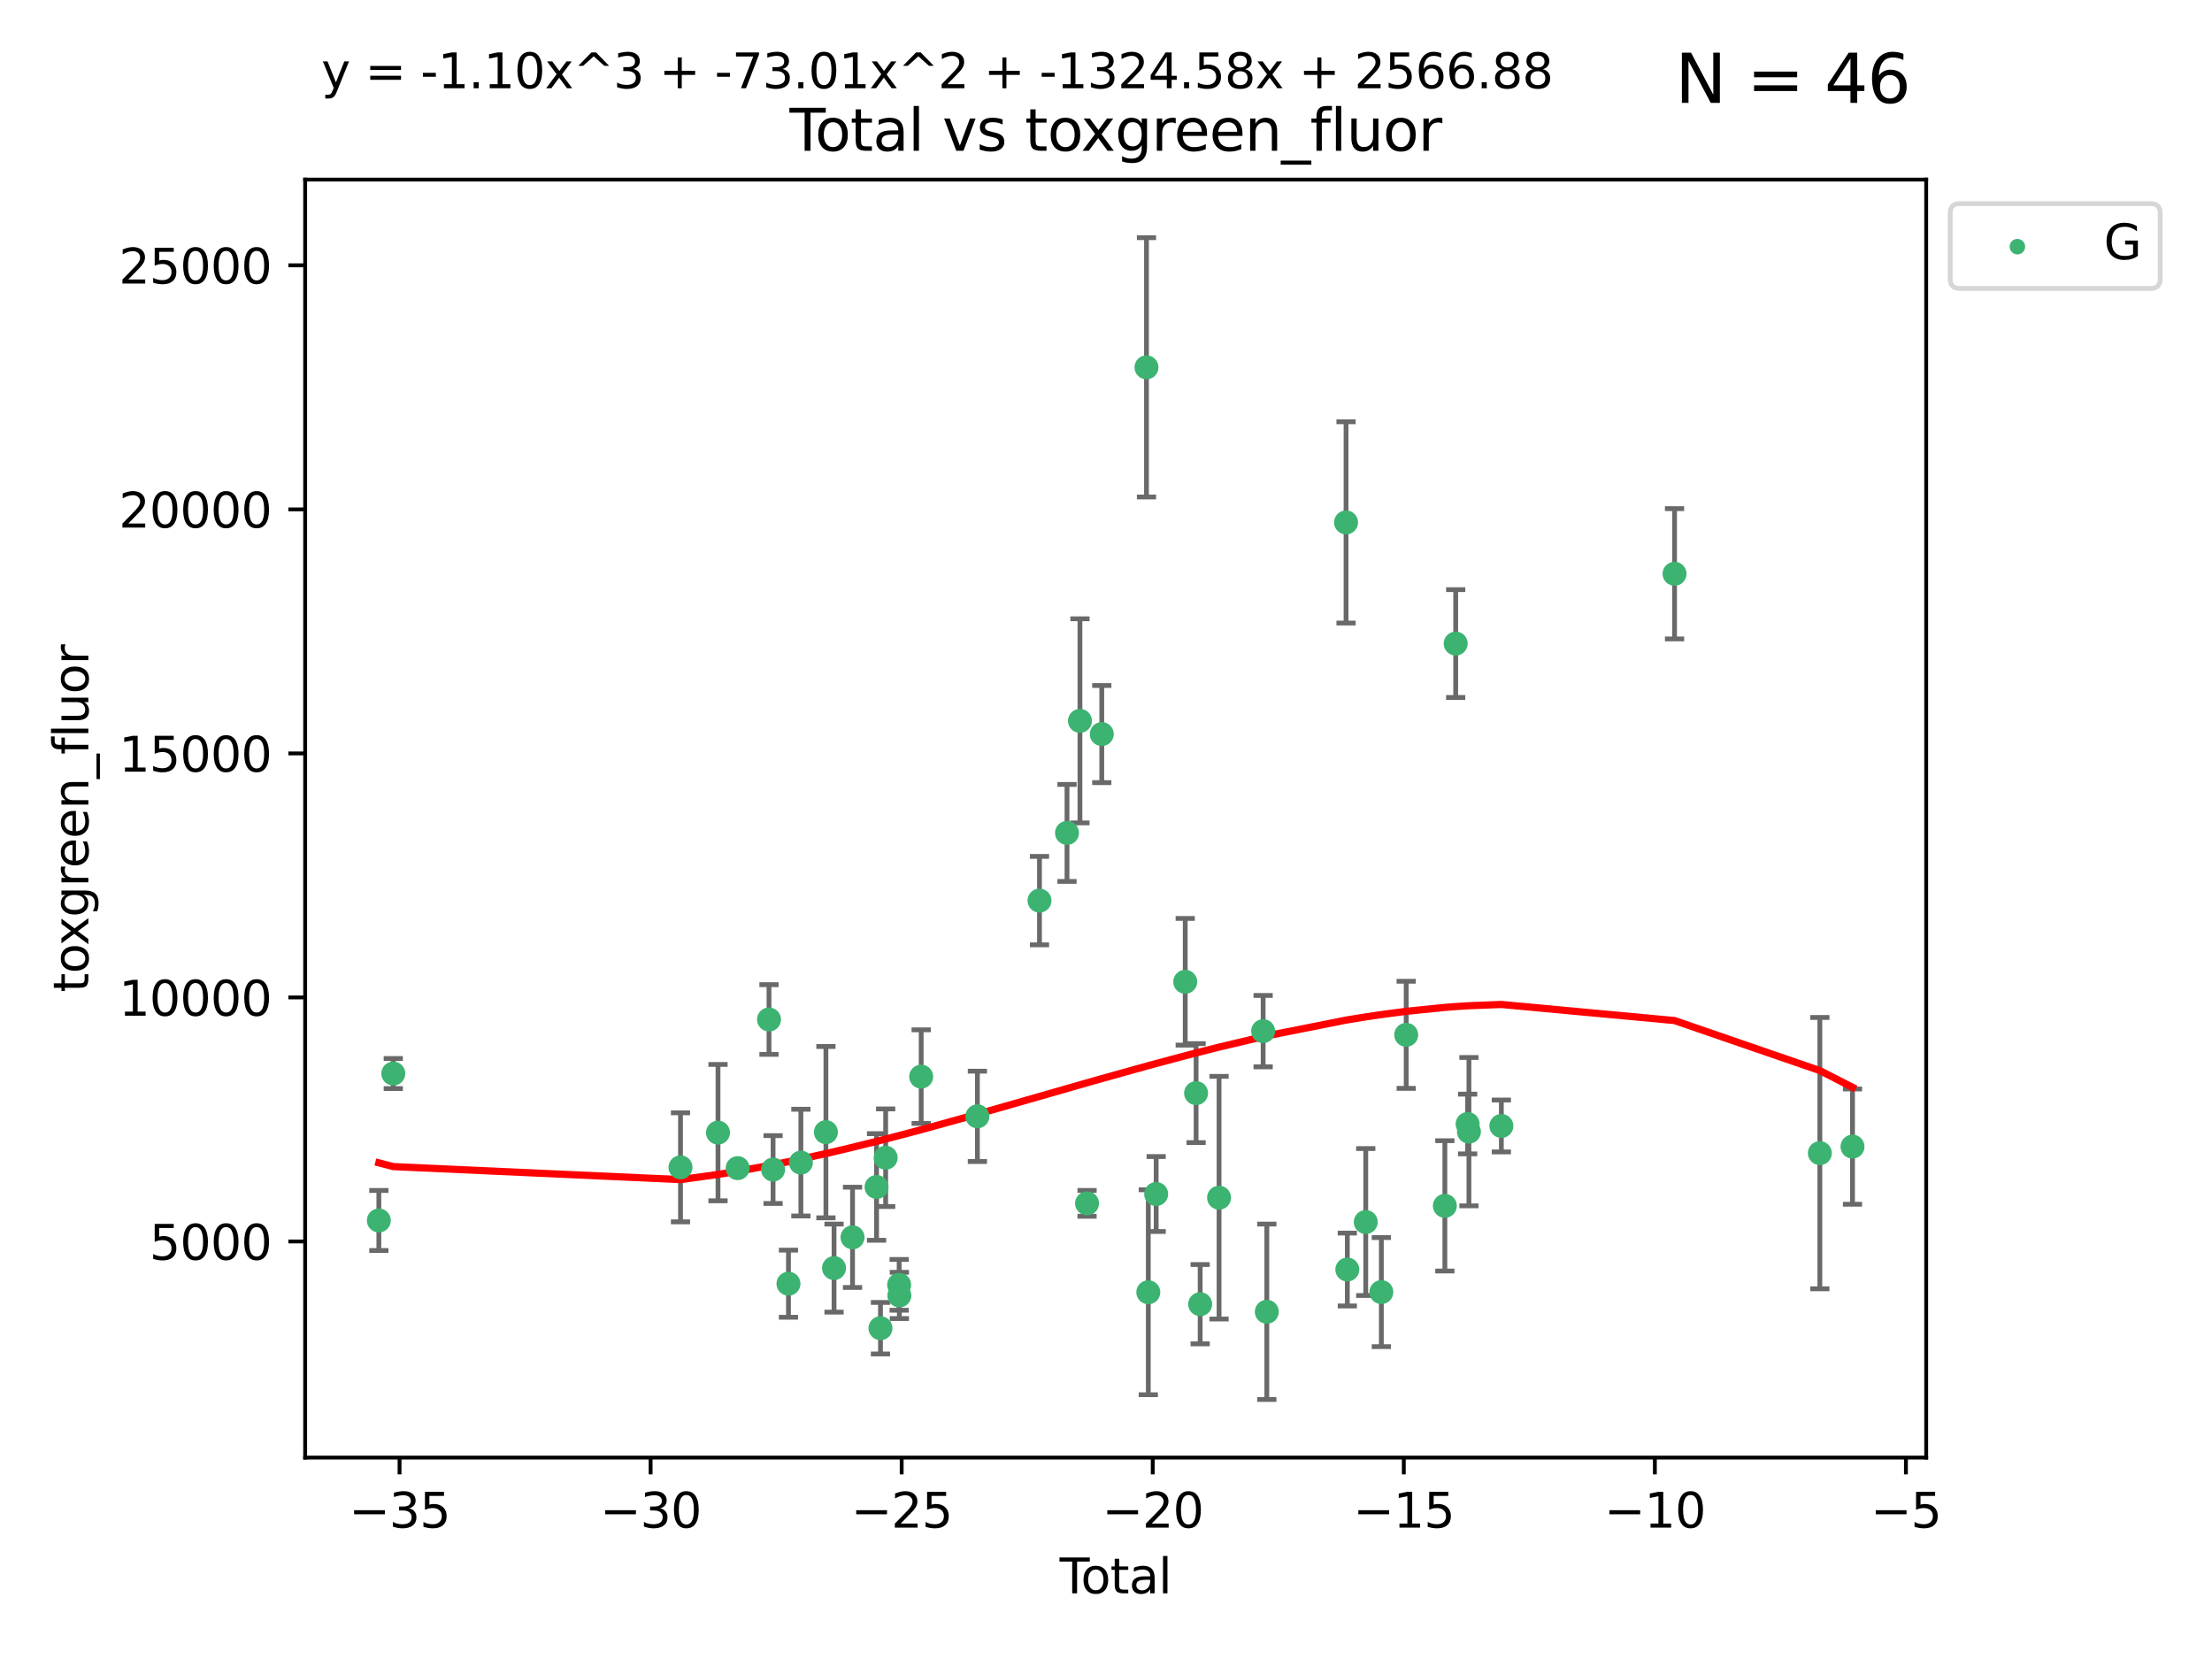 <?xml version="1.0" encoding="utf-8" standalone="no"?>
<!DOCTYPE svg PUBLIC "-//W3C//DTD SVG 1.1//EN"
  "http://www.w3.org/Graphics/SVG/1.1/DTD/svg11.dtd">
<svg xmlns:xlink="http://www.w3.org/1999/xlink" width="460.8pt" height="345.6pt" viewBox="0 0 460.8 345.6" xmlns="http://www.w3.org/2000/svg" version="1.1">
 <defs>
  <style type="text/css">*{stroke-linejoin: round; stroke-linecap: butt}</style>
 </defs>
 <g id="figure_1">
  <g id="patch_1">
   <path d="M 0 345.6 
L 460.8 345.6 
L 460.8 0 
L 0 0 
z
" style="fill: #ffffff"/>
  </g>
  <g id="axes_1">
   <g id="patch_2">
    <path d="M 63.571 303.64 
L 401.26 303.64 
L 401.26 37.411 
L 63.571 37.411 
z
" style="fill: #ffffff"/>
   </g>
   <g id="PathCollection_1">
    <defs>
     <path id="m8fc97e3777" d="M 0 1.118 
C 0.297 1.118 0.581 1 0.791 0.791 
C 1 0.581 1.118 0.297 1.118 0 
C 1.118 -0.297 1 -0.581 0.791 -0.791 
C 0.581 -1 0.297 -1.118 0 -1.118 
C -0.297 -1.118 -0.581 -1 -0.791 -0.791 
C -1 -0.581 -1.118 -0.297 -1.118 0 
C -1.118 0.297 -1 0.581 -0.791 0.791 
C -0.581 1 -0.297 1.118 0 1.118 
z
" style="stroke: #3cb371"/>
    </defs>
    <g clip-path="url(#p535cd6fb9f)">
     <use xlink:href="#m8fc97e3777" x="78.921" y="254.249" style="fill: #3cb371; stroke: #3cb371"/>
     <use xlink:href="#m8fc97e3777" x="81.93" y="223.641" style="fill: #3cb371; stroke: #3cb371"/>
     <use xlink:href="#m8fc97e3777" x="141.76" y="243.178" style="fill: #3cb371; stroke: #3cb371"/>
     <use xlink:href="#m8fc97e3777" x="149.573" y="235.945" style="fill: #3cb371; stroke: #3cb371"/>
     <use xlink:href="#m8fc97e3777" x="153.665" y="243.344" style="fill: #3cb371; stroke: #3cb371"/>
     <use xlink:href="#m8fc97e3777" x="160.196" y="212.38" style="fill: #3cb371; stroke: #3cb371"/>
     <use xlink:href="#m8fc97e3777" x="161.046" y="243.642" style="fill: #3cb371; stroke: #3cb371"/>
     <use xlink:href="#m8fc97e3777" x="164.252" y="267.417" style="fill: #3cb371; stroke: #3cb371"/>
     <use xlink:href="#m8fc97e3777" x="166.84" y="242.194" style="fill: #3cb371; stroke: #3cb371"/>
     <use xlink:href="#m8fc97e3777" x="172.053" y="235.851" style="fill: #3cb371; stroke: #3cb371"/>
     <use xlink:href="#m8fc97e3777" x="173.747" y="264.164" style="fill: #3cb371; stroke: #3cb371"/>
     <use xlink:href="#m8fc97e3777" x="177.596" y="257.757" style="fill: #3cb371; stroke: #3cb371"/>
     <use xlink:href="#m8fc97e3777" x="182.603" y="247.271" style="fill: #3cb371; stroke: #3cb371"/>
     <use xlink:href="#m8fc97e3777" x="183.419" y="276.687" style="fill: #3cb371; stroke: #3cb371"/>
     <use xlink:href="#m8fc97e3777" x="184.499" y="241.174" style="fill: #3cb371; stroke: #3cb371"/>
     <use xlink:href="#m8fc97e3777" x="187.311" y="267.658" style="fill: #3cb371; stroke: #3cb371"/>
     <use xlink:href="#m8fc97e3777" x="187.355" y="269.866" style="fill: #3cb371; stroke: #3cb371"/>
     <use xlink:href="#m8fc97e3777" x="191.898" y="224.281" style="fill: #3cb371; stroke: #3cb371"/>
     <use xlink:href="#m8fc97e3777" x="203.61" y="232.552" style="fill: #3cb371; stroke: #3cb371"/>
     <use xlink:href="#m8fc97e3777" x="216.545" y="187.615" style="fill: #3cb371; stroke: #3cb371"/>
     <use xlink:href="#m8fc97e3777" x="222.277" y="173.511" style="fill: #3cb371; stroke: #3cb371"/>
     <use xlink:href="#m8fc97e3777" x="224.972" y="150.168" style="fill: #3cb371; stroke: #3cb371"/>
     <use xlink:href="#m8fc97e3777" x="226.453" y="250.678" style="fill: #3cb371; stroke: #3cb371"/>
     <use xlink:href="#m8fc97e3777" x="229.52" y="152.922" style="fill: #3cb371; stroke: #3cb371"/>
     <use xlink:href="#m8fc97e3777" x="238.835" y="76.523" style="fill: #3cb371; stroke: #3cb371"/>
     <use xlink:href="#m8fc97e3777" x="239.213" y="269.202" style="fill: #3cb371; stroke: #3cb371"/>
     <use xlink:href="#m8fc97e3777" x="240.851" y="248.737" style="fill: #3cb371; stroke: #3cb371"/>
     <use xlink:href="#m8fc97e3777" x="246.904" y="204.526" style="fill: #3cb371; stroke: #3cb371"/>
     <use xlink:href="#m8fc97e3777" x="249.167" y="227.716" style="fill: #3cb371; stroke: #3cb371"/>
     <use xlink:href="#m8fc97e3777" x="250.017" y="271.687" style="fill: #3cb371; stroke: #3cb371"/>
     <use xlink:href="#m8fc97e3777" x="253.952" y="249.5" style="fill: #3cb371; stroke: #3cb371"/>
     <use xlink:href="#m8fc97e3777" x="263.134" y="214.807" style="fill: #3cb371; stroke: #3cb371"/>
     <use xlink:href="#m8fc97e3777" x="263.901" y="273.268" style="fill: #3cb371; stroke: #3cb371"/>
     <use xlink:href="#m8fc97e3777" x="280.407" y="108.828" style="fill: #3cb371; stroke: #3cb371"/>
     <use xlink:href="#m8fc97e3777" x="280.673" y="264.465" style="fill: #3cb371; stroke: #3cb371"/>
     <use xlink:href="#m8fc97e3777" x="284.511" y="254.573" style="fill: #3cb371; stroke: #3cb371"/>
     <use xlink:href="#m8fc97e3777" x="287.76" y="269.166" style="fill: #3cb371; stroke: #3cb371"/>
     <use xlink:href="#m8fc97e3777" x="292.937" y="215.573" style="fill: #3cb371; stroke: #3cb371"/>
     <use xlink:href="#m8fc97e3777" x="300.991" y="251.202" style="fill: #3cb371; stroke: #3cb371"/>
     <use xlink:href="#m8fc97e3777" x="303.248" y="134.066" style="fill: #3cb371; stroke: #3cb371"/>
     <use xlink:href="#m8fc97e3777" x="305.733" y="234.151" style="fill: #3cb371; stroke: #3cb371"/>
     <use xlink:href="#m8fc97e3777" x="306.006" y="235.745" style="fill: #3cb371; stroke: #3cb371"/>
     <use xlink:href="#m8fc97e3777" x="312.761" y="234.558" style="fill: #3cb371; stroke: #3cb371"/>
     <use xlink:href="#m8fc97e3777" x="348.839" y="119.527" style="fill: #3cb371; stroke: #3cb371"/>
     <use xlink:href="#m8fc97e3777" x="379.109" y="240.218" style="fill: #3cb371; stroke: #3cb371"/>
     <use xlink:href="#m8fc97e3777" x="385.911" y="238.863" style="fill: #3cb371; stroke: #3cb371"/>
    </g>
   </g>
   <g id="matplotlib.axis_1">
    <g id="xtick_1">
     <g id="line2d_1">
      <defs>
       <path id="m787744e6b3" d="M 0 0 
L 0 3.5 
" style="stroke: #000000; stroke-width: 0.8"/>
      </defs>
      <g>
       <use xlink:href="#m787744e6b3" x="83.232" y="303.64" style="stroke: #000000; stroke-width: 0.8"/>
      </g>
     </g>
     <g id="text_1">
      <!-- −35 -->
      <g transform="translate(72.68 318.238)scale(0.1 -0.1)">
       <defs>
        <path id="DejaVuSans-2212" d="M 678 2272 
L 4684 2272 
L 4684 1741 
L 678 1741 
L 678 2272 
z
" transform="scale(0.016)"/>
        <path id="DejaVuSans-33" d="M 2597 2516 
Q 3050 2419 3304 2112 
Q 3559 1806 3559 1356 
Q 3559 666 3084 287 
Q 2609 -91 1734 -91 
Q 1441 -91 1130 -33 
Q 819 25 488 141 
L 488 750 
Q 750 597 1062 519 
Q 1375 441 1716 441 
Q 2309 441 2620 675 
Q 2931 909 2931 1356 
Q 2931 1769 2642 2001 
Q 2353 2234 1838 2234 
L 1294 2234 
L 1294 2753 
L 1863 2753 
Q 2328 2753 2575 2939 
Q 2822 3125 2822 3475 
Q 2822 3834 2567 4026 
Q 2313 4219 1838 4219 
Q 1578 4219 1281 4162 
Q 984 4106 628 3988 
L 628 4550 
Q 988 4650 1302 4700 
Q 1616 4750 1894 4750 
Q 2613 4750 3031 4423 
Q 3450 4097 3450 3541 
Q 3450 3153 3228 2886 
Q 3006 2619 2597 2516 
z
" transform="scale(0.016)"/>
        <path id="DejaVuSans-35" d="M 691 4666 
L 3169 4666 
L 3169 4134 
L 1269 4134 
L 1269 2991 
Q 1406 3038 1543 3061 
Q 1681 3084 1819 3084 
Q 2600 3084 3056 2656 
Q 3513 2228 3513 1497 
Q 3513 744 3044 326 
Q 2575 -91 1722 -91 
Q 1428 -91 1123 -41 
Q 819 9 494 109 
L 494 744 
Q 775 591 1075 516 
Q 1375 441 1709 441 
Q 2250 441 2565 725 
Q 2881 1009 2881 1497 
Q 2881 1984 2565 2268 
Q 2250 2553 1709 2553 
Q 1456 2553 1204 2497 
Q 953 2441 691 2322 
L 691 4666 
z
" transform="scale(0.016)"/>
       </defs>
       <use xlink:href="#DejaVuSans-2212"/>
       <use xlink:href="#DejaVuSans-33" x="83.789"/>
       <use xlink:href="#DejaVuSans-35" x="147.412"/>
      </g>
     </g>
    </g>
    <g id="xtick_2">
     <g id="line2d_2">
      <g>
       <use xlink:href="#m787744e6b3" x="135.534" y="303.64" style="stroke: #000000; stroke-width: 0.8"/>
      </g>
     </g>
     <g id="text_2">
      <!-- −30 -->
      <g transform="translate(124.981 318.238)scale(0.1 -0.1)">
       <defs>
        <path id="DejaVuSans-30" d="M 2034 4250 
Q 1547 4250 1301 3770 
Q 1056 3291 1056 2328 
Q 1056 1369 1301 889 
Q 1547 409 2034 409 
Q 2525 409 2770 889 
Q 3016 1369 3016 2328 
Q 3016 3291 2770 3770 
Q 2525 4250 2034 4250 
z
M 2034 4750 
Q 2819 4750 3233 4129 
Q 3647 3509 3647 2328 
Q 3647 1150 3233 529 
Q 2819 -91 2034 -91 
Q 1250 -91 836 529 
Q 422 1150 422 2328 
Q 422 3509 836 4129 
Q 1250 4750 2034 4750 
z
" transform="scale(0.016)"/>
       </defs>
       <use xlink:href="#DejaVuSans-2212"/>
       <use xlink:href="#DejaVuSans-33" x="83.789"/>
       <use xlink:href="#DejaVuSans-30" x="147.412"/>
      </g>
     </g>
    </g>
    <g id="xtick_3">
     <g id="line2d_3">
      <g>
       <use xlink:href="#m787744e6b3" x="187.835" y="303.64" style="stroke: #000000; stroke-width: 0.8"/>
      </g>
     </g>
     <g id="text_3">
      <!-- −25 -->
      <g transform="translate(177.283 318.238)scale(0.1 -0.1)">
       <defs>
        <path id="DejaVuSans-32" d="M 1228 531 
L 3431 531 
L 3431 0 
L 469 0 
L 469 531 
Q 828 903 1448 1529 
Q 2069 2156 2228 2338 
Q 2531 2678 2651 2914 
Q 2772 3150 2772 3378 
Q 2772 3750 2511 3984 
Q 2250 4219 1831 4219 
Q 1534 4219 1204 4116 
Q 875 4013 500 3803 
L 500 4441 
Q 881 4594 1212 4672 
Q 1544 4750 1819 4750 
Q 2544 4750 2975 4387 
Q 3406 4025 3406 3419 
Q 3406 3131 3298 2873 
Q 3191 2616 2906 2266 
Q 2828 2175 2409 1742 
Q 1991 1309 1228 531 
z
" transform="scale(0.016)"/>
       </defs>
       <use xlink:href="#DejaVuSans-2212"/>
       <use xlink:href="#DejaVuSans-32" x="83.789"/>
       <use xlink:href="#DejaVuSans-35" x="147.412"/>
      </g>
     </g>
    </g>
    <g id="xtick_4">
     <g id="line2d_4">
      <g>
       <use xlink:href="#m787744e6b3" x="240.136" y="303.64" style="stroke: #000000; stroke-width: 0.8"/>
      </g>
     </g>
     <g id="text_4">
      <!-- −20 -->
      <g transform="translate(229.584 318.238)scale(0.1 -0.1)">
       <use xlink:href="#DejaVuSans-2212"/>
       <use xlink:href="#DejaVuSans-32" x="83.789"/>
       <use xlink:href="#DejaVuSans-30" x="147.412"/>
      </g>
     </g>
    </g>
    <g id="xtick_5">
     <g id="line2d_5">
      <g>
       <use xlink:href="#m787744e6b3" x="292.437" y="303.64" style="stroke: #000000; stroke-width: 0.8"/>
      </g>
     </g>
     <g id="text_5">
      <!-- −15 -->
      <g transform="translate(281.885 318.238)scale(0.1 -0.1)">
       <defs>
        <path id="DejaVuSans-31" d="M 794 531 
L 1825 531 
L 1825 4091 
L 703 3866 
L 703 4441 
L 1819 4666 
L 2450 4666 
L 2450 531 
L 3481 531 
L 3481 0 
L 794 0 
L 794 531 
z
" transform="scale(0.016)"/>
       </defs>
       <use xlink:href="#DejaVuSans-2212"/>
       <use xlink:href="#DejaVuSans-31" x="83.789"/>
       <use xlink:href="#DejaVuSans-35" x="147.412"/>
      </g>
     </g>
    </g>
    <g id="xtick_6">
     <g id="line2d_6">
      <g>
       <use xlink:href="#m787744e6b3" x="344.739" y="303.64" style="stroke: #000000; stroke-width: 0.8"/>
      </g>
     </g>
     <g id="text_6">
      <!-- −10 -->
      <g transform="translate(334.186 318.238)scale(0.1 -0.1)">
       <use xlink:href="#DejaVuSans-2212"/>
       <use xlink:href="#DejaVuSans-31" x="83.789"/>
       <use xlink:href="#DejaVuSans-30" x="147.412"/>
      </g>
     </g>
    </g>
    <g id="xtick_7">
     <g id="line2d_7">
      <g>
       <use xlink:href="#m787744e6b3" x="397.04" y="303.64" style="stroke: #000000; stroke-width: 0.8"/>
      </g>
     </g>
     <g id="text_7">
      <!-- −5 -->
      <g transform="translate(389.669 318.238)scale(0.1 -0.1)">
       <use xlink:href="#DejaVuSans-2212"/>
       <use xlink:href="#DejaVuSans-35" x="83.789"/>
      </g>
     </g>
    </g>
    <g id="text_8">
     <!-- Total -->
     <g transform="translate(220.739 331.917)scale(0.1 -0.1)">
      <defs>
       <path id="DejaVuSans-54" d="M -19 4666 
L 3928 4666 
L 3928 4134 
L 2272 4134 
L 2272 0 
L 1638 0 
L 1638 4134 
L -19 4134 
L -19 4666 
z
" transform="scale(0.016)"/>
       <path id="DejaVuSans-6f" d="M 1959 3097 
Q 1497 3097 1228 2736 
Q 959 2375 959 1747 
Q 959 1119 1226 758 
Q 1494 397 1959 397 
Q 2419 397 2687 759 
Q 2956 1122 2956 1747 
Q 2956 2369 2687 2733 
Q 2419 3097 1959 3097 
z
M 1959 3584 
Q 2709 3584 3137 3096 
Q 3566 2609 3566 1747 
Q 3566 888 3137 398 
Q 2709 -91 1959 -91 
Q 1206 -91 779 398 
Q 353 888 353 1747 
Q 353 2609 779 3096 
Q 1206 3584 1959 3584 
z
" transform="scale(0.016)"/>
       <path id="DejaVuSans-74" d="M 1172 4494 
L 1172 3500 
L 2356 3500 
L 2356 3053 
L 1172 3053 
L 1172 1153 
Q 1172 725 1289 603 
Q 1406 481 1766 481 
L 2356 481 
L 2356 0 
L 1766 0 
Q 1100 0 847 248 
Q 594 497 594 1153 
L 594 3053 
L 172 3053 
L 172 3500 
L 594 3500 
L 594 4494 
L 1172 4494 
z
" transform="scale(0.016)"/>
       <path id="DejaVuSans-61" d="M 2194 1759 
Q 1497 1759 1228 1600 
Q 959 1441 959 1056 
Q 959 750 1161 570 
Q 1363 391 1709 391 
Q 2188 391 2477 730 
Q 2766 1069 2766 1631 
L 2766 1759 
L 2194 1759 
z
M 3341 1997 
L 3341 0 
L 2766 0 
L 2766 531 
Q 2569 213 2275 61 
Q 1981 -91 1556 -91 
Q 1019 -91 701 211 
Q 384 513 384 1019 
Q 384 1609 779 1909 
Q 1175 2209 1959 2209 
L 2766 2209 
L 2766 2266 
Q 2766 2663 2505 2880 
Q 2244 3097 1772 3097 
Q 1472 3097 1187 3025 
Q 903 2953 641 2809 
L 641 3341 
Q 956 3463 1253 3523 
Q 1550 3584 1831 3584 
Q 2591 3584 2966 3190 
Q 3341 2797 3341 1997 
z
" transform="scale(0.016)"/>
       <path id="DejaVuSans-6c" d="M 603 4863 
L 1178 4863 
L 1178 0 
L 603 0 
L 603 4863 
z
" transform="scale(0.016)"/>
      </defs>
      <use xlink:href="#DejaVuSans-54"/>
      <use xlink:href="#DejaVuSans-6f" x="44.084"/>
      <use xlink:href="#DejaVuSans-74" x="105.266"/>
      <use xlink:href="#DejaVuSans-61" x="144.475"/>
      <use xlink:href="#DejaVuSans-6c" x="205.754"/>
     </g>
    </g>
   </g>
   <g id="matplotlib.axis_2">
    <g id="ytick_1">
     <g id="line2d_8">
      <defs>
       <path id="m4c08203b76" d="M 0 0 
L -3.5 0 
" style="stroke: #000000; stroke-width: 0.8"/>
      </defs>
      <g>
       <use xlink:href="#m4c08203b76" x="63.571" y="258.624" style="stroke: #000000; stroke-width: 0.8"/>
      </g>
     </g>
     <g id="text_9">
      <!-- 5000 -->
      <g transform="translate(31.121 262.423)scale(0.1 -0.1)">
       <use xlink:href="#DejaVuSans-35"/>
       <use xlink:href="#DejaVuSans-30" x="63.623"/>
       <use xlink:href="#DejaVuSans-30" x="127.246"/>
       <use xlink:href="#DejaVuSans-30" x="190.869"/>
      </g>
     </g>
    </g>
    <g id="ytick_2">
     <g id="line2d_9">
      <g>
       <use xlink:href="#m4c08203b76" x="63.571" y="207.786" style="stroke: #000000; stroke-width: 0.8"/>
      </g>
     </g>
     <g id="text_10">
      <!-- 10000 -->
      <g transform="translate(24.759 211.585)scale(0.1 -0.1)">
       <use xlink:href="#DejaVuSans-31"/>
       <use xlink:href="#DejaVuSans-30" x="63.623"/>
       <use xlink:href="#DejaVuSans-30" x="127.246"/>
       <use xlink:href="#DejaVuSans-30" x="190.869"/>
       <use xlink:href="#DejaVuSans-30" x="254.492"/>
      </g>
     </g>
    </g>
    <g id="ytick_3">
     <g id="line2d_10">
      <g>
       <use xlink:href="#m4c08203b76" x="63.571" y="156.947" style="stroke: #000000; stroke-width: 0.8"/>
      </g>
     </g>
     <g id="text_11">
      <!-- 15000 -->
      <g transform="translate(24.759 160.746)scale(0.1 -0.1)">
       <use xlink:href="#DejaVuSans-31"/>
       <use xlink:href="#DejaVuSans-35" x="63.623"/>
       <use xlink:href="#DejaVuSans-30" x="127.246"/>
       <use xlink:href="#DejaVuSans-30" x="190.869"/>
       <use xlink:href="#DejaVuSans-30" x="254.492"/>
      </g>
     </g>
    </g>
    <g id="ytick_4">
     <g id="line2d_11">
      <g>
       <use xlink:href="#m4c08203b76" x="63.571" y="106.109" style="stroke: #000000; stroke-width: 0.8"/>
      </g>
     </g>
     <g id="text_12">
      <!-- 20000 -->
      <g transform="translate(24.759 109.908)scale(0.1 -0.1)">
       <use xlink:href="#DejaVuSans-32"/>
       <use xlink:href="#DejaVuSans-30" x="63.623"/>
       <use xlink:href="#DejaVuSans-30" x="127.246"/>
       <use xlink:href="#DejaVuSans-30" x="190.869"/>
       <use xlink:href="#DejaVuSans-30" x="254.492"/>
      </g>
     </g>
    </g>
    <g id="ytick_5">
     <g id="line2d_12">
      <g>
       <use xlink:href="#m4c08203b76" x="63.571" y="55.271" style="stroke: #000000; stroke-width: 0.8"/>
      </g>
     </g>
     <g id="text_13">
      <!-- 25000 -->
      <g transform="translate(24.759 59.07)scale(0.1 -0.1)">
       <use xlink:href="#DejaVuSans-32"/>
       <use xlink:href="#DejaVuSans-35" x="63.623"/>
       <use xlink:href="#DejaVuSans-30" x="127.246"/>
       <use xlink:href="#DejaVuSans-30" x="190.869"/>
       <use xlink:href="#DejaVuSans-30" x="254.492"/>
      </g>
     </g>
    </g>
    <g id="text_14">
     <!-- toxgreen_fluor -->
     <g transform="translate(18.401 206.72)rotate(-90)scale(0.1 -0.1)">
      <defs>
       <path id="DejaVuSans-78" d="M 3513 3500 
L 2247 1797 
L 3578 0 
L 2900 0 
L 1881 1375 
L 863 0 
L 184 0 
L 1544 1831 
L 300 3500 
L 978 3500 
L 1906 2253 
L 2834 3500 
L 3513 3500 
z
" transform="scale(0.016)"/>
       <path id="DejaVuSans-67" d="M 2906 1791 
Q 2906 2416 2648 2759 
Q 2391 3103 1925 3103 
Q 1463 3103 1205 2759 
Q 947 2416 947 1791 
Q 947 1169 1205 825 
Q 1463 481 1925 481 
Q 2391 481 2648 825 
Q 2906 1169 2906 1791 
z
M 3481 434 
Q 3481 -459 3084 -895 
Q 2688 -1331 1869 -1331 
Q 1566 -1331 1297 -1286 
Q 1028 -1241 775 -1147 
L 775 -588 
Q 1028 -725 1275 -790 
Q 1522 -856 1778 -856 
Q 2344 -856 2625 -561 
Q 2906 -266 2906 331 
L 2906 616 
Q 2728 306 2450 153 
Q 2172 0 1784 0 
Q 1141 0 747 490 
Q 353 981 353 1791 
Q 353 2603 747 3093 
Q 1141 3584 1784 3584 
Q 2172 3584 2450 3431 
Q 2728 3278 2906 2969 
L 2906 3500 
L 3481 3500 
L 3481 434 
z
" transform="scale(0.016)"/>
       <path id="DejaVuSans-72" d="M 2631 2963 
Q 2534 3019 2420 3045 
Q 2306 3072 2169 3072 
Q 1681 3072 1420 2755 
Q 1159 2438 1159 1844 
L 1159 0 
L 581 0 
L 581 3500 
L 1159 3500 
L 1159 2956 
Q 1341 3275 1631 3429 
Q 1922 3584 2338 3584 
Q 2397 3584 2469 3576 
Q 2541 3569 2628 3553 
L 2631 2963 
z
" transform="scale(0.016)"/>
       <path id="DejaVuSans-65" d="M 3597 1894 
L 3597 1613 
L 953 1613 
Q 991 1019 1311 708 
Q 1631 397 2203 397 
Q 2534 397 2845 478 
Q 3156 559 3463 722 
L 3463 178 
Q 3153 47 2828 -22 
Q 2503 -91 2169 -91 
Q 1331 -91 842 396 
Q 353 884 353 1716 
Q 353 2575 817 3079 
Q 1281 3584 2069 3584 
Q 2775 3584 3186 3129 
Q 3597 2675 3597 1894 
z
M 3022 2063 
Q 3016 2534 2758 2815 
Q 2500 3097 2075 3097 
Q 1594 3097 1305 2825 
Q 1016 2553 972 2059 
L 3022 2063 
z
" transform="scale(0.016)"/>
       <path id="DejaVuSans-6e" d="M 3513 2113 
L 3513 0 
L 2938 0 
L 2938 2094 
Q 2938 2591 2744 2837 
Q 2550 3084 2163 3084 
Q 1697 3084 1428 2787 
Q 1159 2491 1159 1978 
L 1159 0 
L 581 0 
L 581 3500 
L 1159 3500 
L 1159 2956 
Q 1366 3272 1645 3428 
Q 1925 3584 2291 3584 
Q 2894 3584 3203 3211 
Q 3513 2838 3513 2113 
z
" transform="scale(0.016)"/>
       <path id="DejaVuSans-5f" d="M 3263 -1063 
L 3263 -1509 
L -63 -1509 
L -63 -1063 
L 3263 -1063 
z
" transform="scale(0.016)"/>
       <path id="DejaVuSans-66" d="M 2375 4863 
L 2375 4384 
L 1825 4384 
Q 1516 4384 1395 4259 
Q 1275 4134 1275 3809 
L 1275 3500 
L 2222 3500 
L 2222 3053 
L 1275 3053 
L 1275 0 
L 697 0 
L 697 3053 
L 147 3053 
L 147 3500 
L 697 3500 
L 697 3744 
Q 697 4328 969 4595 
Q 1241 4863 1831 4863 
L 2375 4863 
z
" transform="scale(0.016)"/>
       <path id="DejaVuSans-75" d="M 544 1381 
L 544 3500 
L 1119 3500 
L 1119 1403 
Q 1119 906 1312 657 
Q 1506 409 1894 409 
Q 2359 409 2629 706 
Q 2900 1003 2900 1516 
L 2900 3500 
L 3475 3500 
L 3475 0 
L 2900 0 
L 2900 538 
Q 2691 219 2414 64 
Q 2138 -91 1772 -91 
Q 1169 -91 856 284 
Q 544 659 544 1381 
z
M 1991 3584 
L 1991 3584 
z
" transform="scale(0.016)"/>
      </defs>
      <use xlink:href="#DejaVuSans-74"/>
      <use xlink:href="#DejaVuSans-6f" x="39.209"/>
      <use xlink:href="#DejaVuSans-78" x="97.266"/>
      <use xlink:href="#DejaVuSans-67" x="156.445"/>
      <use xlink:href="#DejaVuSans-72" x="219.922"/>
      <use xlink:href="#DejaVuSans-65" x="258.785"/>
      <use xlink:href="#DejaVuSans-65" x="320.309"/>
      <use xlink:href="#DejaVuSans-6e" x="381.832"/>
      <use xlink:href="#DejaVuSans-5f" x="445.211"/>
      <use xlink:href="#DejaVuSans-66" x="495.211"/>
      <use xlink:href="#DejaVuSans-6c" x="530.416"/>
      <use xlink:href="#DejaVuSans-75" x="558.199"/>
      <use xlink:href="#DejaVuSans-6f" x="621.578"/>
      <use xlink:href="#DejaVuSans-72" x="682.76"/>
     </g>
    </g>
   </g>
   <g id="LineCollection_1">
    <path d="M 78.921 260.501 
L 78.921 247.998 
" clip-path="url(#p535cd6fb9f)" style="fill: none; stroke: #696969"/>
    <path d="M 81.93 226.773 
L 81.93 220.509 
" clip-path="url(#p535cd6fb9f)" style="fill: none; stroke: #696969"/>
    <path d="M 141.76 254.535 
L 141.76 231.821 
" clip-path="url(#p535cd6fb9f)" style="fill: none; stroke: #696969"/>
    <path d="M 149.573 250.147 
L 149.573 221.743 
" clip-path="url(#p535cd6fb9f)" style="fill: none; stroke: #696969"/>
    <path d="M 153.665 244.208 
L 153.665 242.48 
" clip-path="url(#p535cd6fb9f)" style="fill: none; stroke: #696969"/>
    <path d="M 160.196 219.638 
L 160.196 205.122 
" clip-path="url(#p535cd6fb9f)" style="fill: none; stroke: #696969"/>
    <path d="M 161.046 250.71 
L 161.046 236.575 
" clip-path="url(#p535cd6fb9f)" style="fill: none; stroke: #696969"/>
    <path d="M 164.252 274.406 
L 164.252 260.429 
" clip-path="url(#p535cd6fb9f)" style="fill: none; stroke: #696969"/>
    <path d="M 166.84 253.312 
L 166.84 231.076 
" clip-path="url(#p535cd6fb9f)" style="fill: none; stroke: #696969"/>
    <path d="M 172.053 253.698 
L 172.053 218.003 
" clip-path="url(#p535cd6fb9f)" style="fill: none; stroke: #696969"/>
    <path d="M 173.747 273.338 
L 173.747 254.991 
" clip-path="url(#p535cd6fb9f)" style="fill: none; stroke: #696969"/>
    <path d="M 177.596 268.203 
L 177.596 247.311 
" clip-path="url(#p535cd6fb9f)" style="fill: none; stroke: #696969"/>
    <path d="M 182.603 258.377 
L 182.603 236.164 
" clip-path="url(#p535cd6fb9f)" style="fill: none; stroke: #696969"/>
    <path d="M 183.419 282.05 
L 183.419 271.325 
" clip-path="url(#p535cd6fb9f)" style="fill: none; stroke: #696969"/>
    <path d="M 184.499 251.339 
L 184.499 231.008 
" clip-path="url(#p535cd6fb9f)" style="fill: none; stroke: #696969"/>
    <path d="M 187.311 272.947 
L 187.311 262.368 
" clip-path="url(#p535cd6fb9f)" style="fill: none; stroke: #696969"/>
    <path d="M 187.355 274.682 
L 187.355 265.05 
" clip-path="url(#p535cd6fb9f)" style="fill: none; stroke: #696969"/>
    <path d="M 191.898 234.028 
L 191.898 214.534 
" clip-path="url(#p535cd6fb9f)" style="fill: none; stroke: #696969"/>
    <path d="M 203.61 241.963 
L 203.61 223.141 
" clip-path="url(#p535cd6fb9f)" style="fill: none; stroke: #696969"/>
    <path d="M 216.545 196.827 
L 216.545 178.403 
" clip-path="url(#p535cd6fb9f)" style="fill: none; stroke: #696969"/>
    <path d="M 222.277 183.609 
L 222.277 163.413 
" clip-path="url(#p535cd6fb9f)" style="fill: none; stroke: #696969"/>
    <path d="M 224.972 171.427 
L 224.972 128.908 
" clip-path="url(#p535cd6fb9f)" style="fill: none; stroke: #696969"/>
    <path d="M 226.453 253.365 
L 226.453 247.992 
" clip-path="url(#p535cd6fb9f)" style="fill: none; stroke: #696969"/>
    <path d="M 229.52 163.038 
L 229.52 142.807 
" clip-path="url(#p535cd6fb9f)" style="fill: none; stroke: #696969"/>
    <path d="M 238.835 103.534 
L 238.835 49.513 
" clip-path="url(#p535cd6fb9f)" style="fill: none; stroke: #696969"/>
    <path d="M 239.213 290.546 
L 239.213 247.857 
" clip-path="url(#p535cd6fb9f)" style="fill: none; stroke: #696969"/>
    <path d="M 240.851 256.544 
L 240.851 240.93 
" clip-path="url(#p535cd6fb9f)" style="fill: none; stroke: #696969"/>
    <path d="M 246.904 217.72 
L 246.904 191.333 
" clip-path="url(#p535cd6fb9f)" style="fill: none; stroke: #696969"/>
    <path d="M 249.167 238.024 
L 249.167 217.409 
" clip-path="url(#p535cd6fb9f)" style="fill: none; stroke: #696969"/>
    <path d="M 250.017 279.947 
L 250.017 263.428 
" clip-path="url(#p535cd6fb9f)" style="fill: none; stroke: #696969"/>
    <path d="M 253.952 274.778 
L 253.952 224.222 
" clip-path="url(#p535cd6fb9f)" style="fill: none; stroke: #696969"/>
    <path d="M 263.134 222.241 
L 263.134 207.372 
" clip-path="url(#p535cd6fb9f)" style="fill: none; stroke: #696969"/>
    <path d="M 263.901 291.539 
L 263.901 254.998 
" clip-path="url(#p535cd6fb9f)" style="fill: none; stroke: #696969"/>
    <path d="M 280.407 129.788 
L 280.407 87.868 
" clip-path="url(#p535cd6fb9f)" style="fill: none; stroke: #696969"/>
    <path d="M 280.673 272.055 
L 280.673 256.876 
" clip-path="url(#p535cd6fb9f)" style="fill: none; stroke: #696969"/>
    <path d="M 284.511 269.877 
L 284.511 239.268 
" clip-path="url(#p535cd6fb9f)" style="fill: none; stroke: #696969"/>
    <path d="M 287.76 280.529 
L 287.76 257.802 
" clip-path="url(#p535cd6fb9f)" style="fill: none; stroke: #696969"/>
    <path d="M 292.937 226.727 
L 292.937 204.418 
" clip-path="url(#p535cd6fb9f)" style="fill: none; stroke: #696969"/>
    <path d="M 300.991 264.774 
L 300.991 237.629 
" clip-path="url(#p535cd6fb9f)" style="fill: none; stroke: #696969"/>
    <path d="M 303.248 145.294 
L 303.248 122.838 
" clip-path="url(#p535cd6fb9f)" style="fill: none; stroke: #696969"/>
    <path d="M 305.733 240.374 
L 305.733 227.928 
" clip-path="url(#p535cd6fb9f)" style="fill: none; stroke: #696969"/>
    <path d="M 306.006 251.2 
L 306.006 220.291 
" clip-path="url(#p535cd6fb9f)" style="fill: none; stroke: #696969"/>
    <path d="M 312.761 239.962 
L 312.761 229.154 
" clip-path="url(#p535cd6fb9f)" style="fill: none; stroke: #696969"/>
    <path d="M 348.839 133.095 
L 348.839 105.958 
" clip-path="url(#p535cd6fb9f)" style="fill: none; stroke: #696969"/>
    <path d="M 379.109 268.48 
L 379.109 211.956 
" clip-path="url(#p535cd6fb9f)" style="fill: none; stroke: #696969"/>
    <path d="M 385.911 250.868 
L 385.911 226.858 
" clip-path="url(#p535cd6fb9f)" style="fill: none; stroke: #696969"/>
   </g>
   <g id="line2d_13">
    <defs>
     <path id="m2d60b86134" d="M 2 0 
L -2 -0 
" style="stroke: #696969"/>
    </defs>
    <g clip-path="url(#p535cd6fb9f)">
     <use xlink:href="#m2d60b86134" x="78.921" y="260.501" style="fill: #696969; stroke: #696969"/>
     <use xlink:href="#m2d60b86134" x="81.93" y="226.773" style="fill: #696969; stroke: #696969"/>
     <use xlink:href="#m2d60b86134" x="141.76" y="254.535" style="fill: #696969; stroke: #696969"/>
     <use xlink:href="#m2d60b86134" x="149.573" y="250.147" style="fill: #696969; stroke: #696969"/>
     <use xlink:href="#m2d60b86134" x="153.665" y="244.208" style="fill: #696969; stroke: #696969"/>
     <use xlink:href="#m2d60b86134" x="160.196" y="219.638" style="fill: #696969; stroke: #696969"/>
     <use xlink:href="#m2d60b86134" x="161.046" y="250.71" style="fill: #696969; stroke: #696969"/>
     <use xlink:href="#m2d60b86134" x="164.252" y="274.406" style="fill: #696969; stroke: #696969"/>
     <use xlink:href="#m2d60b86134" x="166.84" y="253.312" style="fill: #696969; stroke: #696969"/>
     <use xlink:href="#m2d60b86134" x="172.053" y="253.698" style="fill: #696969; stroke: #696969"/>
     <use xlink:href="#m2d60b86134" x="173.747" y="273.338" style="fill: #696969; stroke: #696969"/>
     <use xlink:href="#m2d60b86134" x="177.596" y="268.203" style="fill: #696969; stroke: #696969"/>
     <use xlink:href="#m2d60b86134" x="182.603" y="258.377" style="fill: #696969; stroke: #696969"/>
     <use xlink:href="#m2d60b86134" x="183.419" y="282.05" style="fill: #696969; stroke: #696969"/>
     <use xlink:href="#m2d60b86134" x="184.499" y="251.339" style="fill: #696969; stroke: #696969"/>
     <use xlink:href="#m2d60b86134" x="187.311" y="272.947" style="fill: #696969; stroke: #696969"/>
     <use xlink:href="#m2d60b86134" x="187.355" y="274.682" style="fill: #696969; stroke: #696969"/>
     <use xlink:href="#m2d60b86134" x="191.898" y="234.028" style="fill: #696969; stroke: #696969"/>
     <use xlink:href="#m2d60b86134" x="203.61" y="241.963" style="fill: #696969; stroke: #696969"/>
     <use xlink:href="#m2d60b86134" x="216.545" y="196.827" style="fill: #696969; stroke: #696969"/>
     <use xlink:href="#m2d60b86134" x="222.277" y="183.609" style="fill: #696969; stroke: #696969"/>
     <use xlink:href="#m2d60b86134" x="224.972" y="171.427" style="fill: #696969; stroke: #696969"/>
     <use xlink:href="#m2d60b86134" x="226.453" y="253.365" style="fill: #696969; stroke: #696969"/>
     <use xlink:href="#m2d60b86134" x="229.52" y="163.038" style="fill: #696969; stroke: #696969"/>
     <use xlink:href="#m2d60b86134" x="238.835" y="103.534" style="fill: #696969; stroke: #696969"/>
     <use xlink:href="#m2d60b86134" x="239.213" y="290.546" style="fill: #696969; stroke: #696969"/>
     <use xlink:href="#m2d60b86134" x="240.851" y="256.544" style="fill: #696969; stroke: #696969"/>
     <use xlink:href="#m2d60b86134" x="246.904" y="217.72" style="fill: #696969; stroke: #696969"/>
     <use xlink:href="#m2d60b86134" x="249.167" y="238.024" style="fill: #696969; stroke: #696969"/>
     <use xlink:href="#m2d60b86134" x="250.017" y="279.947" style="fill: #696969; stroke: #696969"/>
     <use xlink:href="#m2d60b86134" x="253.952" y="274.778" style="fill: #696969; stroke: #696969"/>
     <use xlink:href="#m2d60b86134" x="263.134" y="222.241" style="fill: #696969; stroke: #696969"/>
     <use xlink:href="#m2d60b86134" x="263.901" y="291.539" style="fill: #696969; stroke: #696969"/>
     <use xlink:href="#m2d60b86134" x="280.407" y="129.788" style="fill: #696969; stroke: #696969"/>
     <use xlink:href="#m2d60b86134" x="280.673" y="272.055" style="fill: #696969; stroke: #696969"/>
     <use xlink:href="#m2d60b86134" x="284.511" y="269.877" style="fill: #696969; stroke: #696969"/>
     <use xlink:href="#m2d60b86134" x="287.76" y="280.529" style="fill: #696969; stroke: #696969"/>
     <use xlink:href="#m2d60b86134" x="292.937" y="226.727" style="fill: #696969; stroke: #696969"/>
     <use xlink:href="#m2d60b86134" x="300.991" y="264.774" style="fill: #696969; stroke: #696969"/>
     <use xlink:href="#m2d60b86134" x="303.248" y="145.294" style="fill: #696969; stroke: #696969"/>
     <use xlink:href="#m2d60b86134" x="305.733" y="240.374" style="fill: #696969; stroke: #696969"/>
     <use xlink:href="#m2d60b86134" x="306.006" y="251.2" style="fill: #696969; stroke: #696969"/>
     <use xlink:href="#m2d60b86134" x="312.761" y="239.962" style="fill: #696969; stroke: #696969"/>
     <use xlink:href="#m2d60b86134" x="348.839" y="133.095" style="fill: #696969; stroke: #696969"/>
     <use xlink:href="#m2d60b86134" x="379.109" y="268.48" style="fill: #696969; stroke: #696969"/>
     <use xlink:href="#m2d60b86134" x="385.911" y="250.868" style="fill: #696969; stroke: #696969"/>
    </g>
   </g>
   <g id="line2d_14">
    <g clip-path="url(#p535cd6fb9f)">
     <use xlink:href="#m2d60b86134" x="78.921" y="247.998" style="fill: #696969; stroke: #696969"/>
     <use xlink:href="#m2d60b86134" x="81.93" y="220.509" style="fill: #696969; stroke: #696969"/>
     <use xlink:href="#m2d60b86134" x="141.76" y="231.821" style="fill: #696969; stroke: #696969"/>
     <use xlink:href="#m2d60b86134" x="149.573" y="221.743" style="fill: #696969; stroke: #696969"/>
     <use xlink:href="#m2d60b86134" x="153.665" y="242.48" style="fill: #696969; stroke: #696969"/>
     <use xlink:href="#m2d60b86134" x="160.196" y="205.122" style="fill: #696969; stroke: #696969"/>
     <use xlink:href="#m2d60b86134" x="161.046" y="236.575" style="fill: #696969; stroke: #696969"/>
     <use xlink:href="#m2d60b86134" x="164.252" y="260.429" style="fill: #696969; stroke: #696969"/>
     <use xlink:href="#m2d60b86134" x="166.84" y="231.076" style="fill: #696969; stroke: #696969"/>
     <use xlink:href="#m2d60b86134" x="172.053" y="218.003" style="fill: #696969; stroke: #696969"/>
     <use xlink:href="#m2d60b86134" x="173.747" y="254.991" style="fill: #696969; stroke: #696969"/>
     <use xlink:href="#m2d60b86134" x="177.596" y="247.311" style="fill: #696969; stroke: #696969"/>
     <use xlink:href="#m2d60b86134" x="182.603" y="236.164" style="fill: #696969; stroke: #696969"/>
     <use xlink:href="#m2d60b86134" x="183.419" y="271.325" style="fill: #696969; stroke: #696969"/>
     <use xlink:href="#m2d60b86134" x="184.499" y="231.008" style="fill: #696969; stroke: #696969"/>
     <use xlink:href="#m2d60b86134" x="187.311" y="262.368" style="fill: #696969; stroke: #696969"/>
     <use xlink:href="#m2d60b86134" x="187.355" y="265.05" style="fill: #696969; stroke: #696969"/>
     <use xlink:href="#m2d60b86134" x="191.898" y="214.534" style="fill: #696969; stroke: #696969"/>
     <use xlink:href="#m2d60b86134" x="203.61" y="223.141" style="fill: #696969; stroke: #696969"/>
     <use xlink:href="#m2d60b86134" x="216.545" y="178.403" style="fill: #696969; stroke: #696969"/>
     <use xlink:href="#m2d60b86134" x="222.277" y="163.413" style="fill: #696969; stroke: #696969"/>
     <use xlink:href="#m2d60b86134" x="224.972" y="128.908" style="fill: #696969; stroke: #696969"/>
     <use xlink:href="#m2d60b86134" x="226.453" y="247.992" style="fill: #696969; stroke: #696969"/>
     <use xlink:href="#m2d60b86134" x="229.52" y="142.807" style="fill: #696969; stroke: #696969"/>
     <use xlink:href="#m2d60b86134" x="238.835" y="49.513" style="fill: #696969; stroke: #696969"/>
     <use xlink:href="#m2d60b86134" x="239.213" y="247.857" style="fill: #696969; stroke: #696969"/>
     <use xlink:href="#m2d60b86134" x="240.851" y="240.93" style="fill: #696969; stroke: #696969"/>
     <use xlink:href="#m2d60b86134" x="246.904" y="191.333" style="fill: #696969; stroke: #696969"/>
     <use xlink:href="#m2d60b86134" x="249.167" y="217.409" style="fill: #696969; stroke: #696969"/>
     <use xlink:href="#m2d60b86134" x="250.017" y="263.428" style="fill: #696969; stroke: #696969"/>
     <use xlink:href="#m2d60b86134" x="253.952" y="224.222" style="fill: #696969; stroke: #696969"/>
     <use xlink:href="#m2d60b86134" x="263.134" y="207.372" style="fill: #696969; stroke: #696969"/>
     <use xlink:href="#m2d60b86134" x="263.901" y="254.998" style="fill: #696969; stroke: #696969"/>
     <use xlink:href="#m2d60b86134" x="280.407" y="87.868" style="fill: #696969; stroke: #696969"/>
     <use xlink:href="#m2d60b86134" x="280.673" y="256.876" style="fill: #696969; stroke: #696969"/>
     <use xlink:href="#m2d60b86134" x="284.511" y="239.268" style="fill: #696969; stroke: #696969"/>
     <use xlink:href="#m2d60b86134" x="287.76" y="257.802" style="fill: #696969; stroke: #696969"/>
     <use xlink:href="#m2d60b86134" x="292.937" y="204.418" style="fill: #696969; stroke: #696969"/>
     <use xlink:href="#m2d60b86134" x="300.991" y="237.629" style="fill: #696969; stroke: #696969"/>
     <use xlink:href="#m2d60b86134" x="303.248" y="122.838" style="fill: #696969; stroke: #696969"/>
     <use xlink:href="#m2d60b86134" x="305.733" y="227.928" style="fill: #696969; stroke: #696969"/>
     <use xlink:href="#m2d60b86134" x="306.006" y="220.291" style="fill: #696969; stroke: #696969"/>
     <use xlink:href="#m2d60b86134" x="312.761" y="229.154" style="fill: #696969; stroke: #696969"/>
     <use xlink:href="#m2d60b86134" x="348.839" y="105.958" style="fill: #696969; stroke: #696969"/>
     <use xlink:href="#m2d60b86134" x="379.109" y="211.956" style="fill: #696969; stroke: #696969"/>
     <use xlink:href="#m2d60b86134" x="385.911" y="226.858" style="fill: #696969; stroke: #696969"/>
    </g>
   </g>
   <g id="line2d_15">
    <path d="M 78.921 242.244 
L 81.93 243.023 
L 141.76 245.734 
L 149.573 244.656 
L 153.665 243.993 
L 160.196 242.808 
L 161.046 242.643 
L 164.252 242 
L 166.84 241.457 
L 172.053 240.306 
L 173.747 239.915 
L 177.596 239.002 
L 182.603 237.764 
L 183.419 237.557 
L 184.499 237.281 
L 187.311 236.553 
L 187.355 236.542 
L 191.898 235.336 
L 203.61 232.102 
L 216.545 228.406 
L 222.277 226.759 
L 224.972 225.988 
L 226.453 225.565 
L 229.52 224.694 
L 238.835 222.096 
L 239.213 221.993 
L 240.851 221.547 
L 246.904 219.933 
L 249.167 219.345 
L 250.017 219.127 
L 253.952 218.135 
L 263.134 215.956 
L 263.901 215.783 
L 280.407 212.506 
L 280.673 212.461 
L 284.511 211.838 
L 287.76 211.355 
L 292.937 210.677 
L 300.991 209.861 
L 303.248 209.688 
L 305.733 209.527 
L 306.006 209.511 
L 312.761 209.248 
L 348.839 212.6 
L 379.109 223.026 
L 385.911 226.504 
" clip-path="url(#p535cd6fb9f)" style="fill: none; stroke: #ff0000; stroke-width: 1.5; stroke-linecap: square"/>
   </g>
   <g id="line2d_16">
    <defs>
     <path id="ma3f7f9ab33" d="M 0 2 
C 0.53 2 1.039 1.789 1.414 1.414 
C 1.789 1.039 2 0.53 2 0 
C 2 -0.53 1.789 -1.039 1.414 -1.414 
C 1.039 -1.789 0.53 -2 0 -2 
C -0.53 -2 -1.039 -1.789 -1.414 -1.414 
C -1.789 -1.039 -2 -0.53 -2 0 
C -2 0.53 -1.789 1.039 -1.414 1.414 
C -1.039 1.789 -0.53 2 0 2 
z
" style="stroke: #3cb371"/>
    </defs>
    <g clip-path="url(#p535cd6fb9f)">
     <use xlink:href="#ma3f7f9ab33" x="78.921" y="254.249" style="fill: #3cb371; stroke: #3cb371"/>
     <use xlink:href="#ma3f7f9ab33" x="81.93" y="223.641" style="fill: #3cb371; stroke: #3cb371"/>
     <use xlink:href="#ma3f7f9ab33" x="141.76" y="243.178" style="fill: #3cb371; stroke: #3cb371"/>
     <use xlink:href="#ma3f7f9ab33" x="149.573" y="235.945" style="fill: #3cb371; stroke: #3cb371"/>
     <use xlink:href="#ma3f7f9ab33" x="153.665" y="243.344" style="fill: #3cb371; stroke: #3cb371"/>
     <use xlink:href="#ma3f7f9ab33" x="160.196" y="212.38" style="fill: #3cb371; stroke: #3cb371"/>
     <use xlink:href="#ma3f7f9ab33" x="161.046" y="243.642" style="fill: #3cb371; stroke: #3cb371"/>
     <use xlink:href="#ma3f7f9ab33" x="164.252" y="267.417" style="fill: #3cb371; stroke: #3cb371"/>
     <use xlink:href="#ma3f7f9ab33" x="166.84" y="242.194" style="fill: #3cb371; stroke: #3cb371"/>
     <use xlink:href="#ma3f7f9ab33" x="172.053" y="235.851" style="fill: #3cb371; stroke: #3cb371"/>
     <use xlink:href="#ma3f7f9ab33" x="173.747" y="264.164" style="fill: #3cb371; stroke: #3cb371"/>
     <use xlink:href="#ma3f7f9ab33" x="177.596" y="257.757" style="fill: #3cb371; stroke: #3cb371"/>
     <use xlink:href="#ma3f7f9ab33" x="182.603" y="247.271" style="fill: #3cb371; stroke: #3cb371"/>
     <use xlink:href="#ma3f7f9ab33" x="183.419" y="276.687" style="fill: #3cb371; stroke: #3cb371"/>
     <use xlink:href="#ma3f7f9ab33" x="184.499" y="241.174" style="fill: #3cb371; stroke: #3cb371"/>
     <use xlink:href="#ma3f7f9ab33" x="187.311" y="267.658" style="fill: #3cb371; stroke: #3cb371"/>
     <use xlink:href="#ma3f7f9ab33" x="187.355" y="269.866" style="fill: #3cb371; stroke: #3cb371"/>
     <use xlink:href="#ma3f7f9ab33" x="191.898" y="224.281" style="fill: #3cb371; stroke: #3cb371"/>
     <use xlink:href="#ma3f7f9ab33" x="203.61" y="232.552" style="fill: #3cb371; stroke: #3cb371"/>
     <use xlink:href="#ma3f7f9ab33" x="216.545" y="187.615" style="fill: #3cb371; stroke: #3cb371"/>
     <use xlink:href="#ma3f7f9ab33" x="222.277" y="173.511" style="fill: #3cb371; stroke: #3cb371"/>
     <use xlink:href="#ma3f7f9ab33" x="224.972" y="150.168" style="fill: #3cb371; stroke: #3cb371"/>
     <use xlink:href="#ma3f7f9ab33" x="226.453" y="250.678" style="fill: #3cb371; stroke: #3cb371"/>
     <use xlink:href="#ma3f7f9ab33" x="229.52" y="152.922" style="fill: #3cb371; stroke: #3cb371"/>
     <use xlink:href="#ma3f7f9ab33" x="238.835" y="76.523" style="fill: #3cb371; stroke: #3cb371"/>
     <use xlink:href="#ma3f7f9ab33" x="239.213" y="269.202" style="fill: #3cb371; stroke: #3cb371"/>
     <use xlink:href="#ma3f7f9ab33" x="240.851" y="248.737" style="fill: #3cb371; stroke: #3cb371"/>
     <use xlink:href="#ma3f7f9ab33" x="246.904" y="204.526" style="fill: #3cb371; stroke: #3cb371"/>
     <use xlink:href="#ma3f7f9ab33" x="249.167" y="227.716" style="fill: #3cb371; stroke: #3cb371"/>
     <use xlink:href="#ma3f7f9ab33" x="250.017" y="271.687" style="fill: #3cb371; stroke: #3cb371"/>
     <use xlink:href="#ma3f7f9ab33" x="253.952" y="249.5" style="fill: #3cb371; stroke: #3cb371"/>
     <use xlink:href="#ma3f7f9ab33" x="263.134" y="214.807" style="fill: #3cb371; stroke: #3cb371"/>
     <use xlink:href="#ma3f7f9ab33" x="263.901" y="273.268" style="fill: #3cb371; stroke: #3cb371"/>
     <use xlink:href="#ma3f7f9ab33" x="280.407" y="108.828" style="fill: #3cb371; stroke: #3cb371"/>
     <use xlink:href="#ma3f7f9ab33" x="280.673" y="264.465" style="fill: #3cb371; stroke: #3cb371"/>
     <use xlink:href="#ma3f7f9ab33" x="284.511" y="254.573" style="fill: #3cb371; stroke: #3cb371"/>
     <use xlink:href="#ma3f7f9ab33" x="287.76" y="269.166" style="fill: #3cb371; stroke: #3cb371"/>
     <use xlink:href="#ma3f7f9ab33" x="292.937" y="215.573" style="fill: #3cb371; stroke: #3cb371"/>
     <use xlink:href="#ma3f7f9ab33" x="300.991" y="251.202" style="fill: #3cb371; stroke: #3cb371"/>
     <use xlink:href="#ma3f7f9ab33" x="303.248" y="134.066" style="fill: #3cb371; stroke: #3cb371"/>
     <use xlink:href="#ma3f7f9ab33" x="305.733" y="234.151" style="fill: #3cb371; stroke: #3cb371"/>
     <use xlink:href="#ma3f7f9ab33" x="306.006" y="235.745" style="fill: #3cb371; stroke: #3cb371"/>
     <use xlink:href="#ma3f7f9ab33" x="312.761" y="234.558" style="fill: #3cb371; stroke: #3cb371"/>
     <use xlink:href="#ma3f7f9ab33" x="348.839" y="119.527" style="fill: #3cb371; stroke: #3cb371"/>
     <use xlink:href="#ma3f7f9ab33" x="379.109" y="240.218" style="fill: #3cb371; stroke: #3cb371"/>
     <use xlink:href="#ma3f7f9ab33" x="385.911" y="238.863" style="fill: #3cb371; stroke: #3cb371"/>
    </g>
   </g>
   <g id="patch_3">
    <path d="M 63.571 303.64 
L 63.571 37.411 
" style="fill: none; stroke: #000000; stroke-width: 0.8; stroke-linejoin: miter; stroke-linecap: square"/>
   </g>
   <g id="patch_4">
    <path d="M 401.26 303.64 
L 401.26 37.411 
" style="fill: none; stroke: #000000; stroke-width: 0.8; stroke-linejoin: miter; stroke-linecap: square"/>
   </g>
   <g id="patch_5">
    <path d="M 63.571 303.64 
L 401.26 303.64 
" style="fill: none; stroke: #000000; stroke-width: 0.8; stroke-linejoin: miter; stroke-linecap: square"/>
   </g>
   <g id="patch_6">
    <path d="M 63.571 37.411 
L 401.26 37.411 
" style="fill: none; stroke: #000000; stroke-width: 0.8; stroke-linejoin: miter; stroke-linecap: square"/>
   </g>
   <g id="text_15">
    <!-- N = 46 -->
    <g transform="translate(348.964 21.426)scale(0.14 -0.14)">
     <defs>
      <path id="DejaVuSans-4e" d="M 628 4666 
L 1478 4666 
L 3547 763 
L 3547 4666 
L 4159 4666 
L 4159 0 
L 3309 0 
L 1241 3903 
L 1241 0 
L 628 0 
L 628 4666 
z
" transform="scale(0.016)"/>
      <path id="DejaVuSans-20" transform="scale(0.016)"/>
      <path id="DejaVuSans-3d" d="M 678 2906 
L 4684 2906 
L 4684 2381 
L 678 2381 
L 678 2906 
z
M 678 1631 
L 4684 1631 
L 4684 1100 
L 678 1100 
L 678 1631 
z
" transform="scale(0.016)"/>
      <path id="DejaVuSans-34" d="M 2419 4116 
L 825 1625 
L 2419 1625 
L 2419 4116 
z
M 2253 4666 
L 3047 4666 
L 3047 1625 
L 3713 1625 
L 3713 1100 
L 3047 1100 
L 3047 0 
L 2419 0 
L 2419 1100 
L 313 1100 
L 313 1709 
L 2253 4666 
z
" transform="scale(0.016)"/>
      <path id="DejaVuSans-36" d="M 2113 2584 
Q 1688 2584 1439 2293 
Q 1191 2003 1191 1497 
Q 1191 994 1439 701 
Q 1688 409 2113 409 
Q 2538 409 2786 701 
Q 3034 994 3034 1497 
Q 3034 2003 2786 2293 
Q 2538 2584 2113 2584 
z
M 3366 4563 
L 3366 3988 
Q 3128 4100 2886 4159 
Q 2644 4219 2406 4219 
Q 1781 4219 1451 3797 
Q 1122 3375 1075 2522 
Q 1259 2794 1537 2939 
Q 1816 3084 2150 3084 
Q 2853 3084 3261 2657 
Q 3669 2231 3669 1497 
Q 3669 778 3244 343 
Q 2819 -91 2113 -91 
Q 1303 -91 875 529 
Q 447 1150 447 2328 
Q 447 3434 972 4092 
Q 1497 4750 2381 4750 
Q 2619 4750 2861 4703 
Q 3103 4656 3366 4563 
z
" transform="scale(0.016)"/>
     </defs>
     <use xlink:href="#DejaVuSans-4e"/>
     <use xlink:href="#DejaVuSans-20" x="74.805"/>
     <use xlink:href="#DejaVuSans-3d" x="106.592"/>
     <use xlink:href="#DejaVuSans-20" x="190.381"/>
     <use xlink:href="#DejaVuSans-34" x="222.168"/>
     <use xlink:href="#DejaVuSans-36" x="285.791"/>
    </g>
   </g>
   <g id="text_16">
    <!-- y = -1.10x^3 + -73.01x^2 + -1324.58x + 2566.88 -->
    <g transform="translate(66.948 18.387)scale(0.1 -0.1)">
     <defs>
      <path id="DejaVuSans-79" d="M 2059 -325 
Q 1816 -950 1584 -1140 
Q 1353 -1331 966 -1331 
L 506 -1331 
L 506 -850 
L 844 -850 
Q 1081 -850 1212 -737 
Q 1344 -625 1503 -206 
L 1606 56 
L 191 3500 
L 800 3500 
L 1894 763 
L 2988 3500 
L 3597 3500 
L 2059 -325 
z
" transform="scale(0.016)"/>
      <path id="DejaVuSans-2d" d="M 313 2009 
L 1997 2009 
L 1997 1497 
L 313 1497 
L 313 2009 
z
" transform="scale(0.016)"/>
      <path id="DejaVuSans-2e" d="M 684 794 
L 1344 794 
L 1344 0 
L 684 0 
L 684 794 
z
" transform="scale(0.016)"/>
      <path id="DejaVuSans-5e" d="M 2988 4666 
L 4684 2925 
L 4056 2925 
L 2681 4159 
L 1306 2925 
L 678 2925 
L 2375 4666 
L 2988 4666 
z
" transform="scale(0.016)"/>
      <path id="DejaVuSans-2b" d="M 2944 4013 
L 2944 2272 
L 4684 2272 
L 4684 1741 
L 2944 1741 
L 2944 0 
L 2419 0 
L 2419 1741 
L 678 1741 
L 678 2272 
L 2419 2272 
L 2419 4013 
L 2944 4013 
z
" transform="scale(0.016)"/>
      <path id="DejaVuSans-37" d="M 525 4666 
L 3525 4666 
L 3525 4397 
L 1831 0 
L 1172 0 
L 2766 4134 
L 525 4134 
L 525 4666 
z
" transform="scale(0.016)"/>
      <path id="DejaVuSans-38" d="M 2034 2216 
Q 1584 2216 1326 1975 
Q 1069 1734 1069 1313 
Q 1069 891 1326 650 
Q 1584 409 2034 409 
Q 2484 409 2743 651 
Q 3003 894 3003 1313 
Q 3003 1734 2745 1975 
Q 2488 2216 2034 2216 
z
M 1403 2484 
Q 997 2584 770 2862 
Q 544 3141 544 3541 
Q 544 4100 942 4425 
Q 1341 4750 2034 4750 
Q 2731 4750 3128 4425 
Q 3525 4100 3525 3541 
Q 3525 3141 3298 2862 
Q 3072 2584 2669 2484 
Q 3125 2378 3379 2068 
Q 3634 1759 3634 1313 
Q 3634 634 3220 271 
Q 2806 -91 2034 -91 
Q 1263 -91 848 271 
Q 434 634 434 1313 
Q 434 1759 690 2068 
Q 947 2378 1403 2484 
z
M 1172 3481 
Q 1172 3119 1398 2916 
Q 1625 2713 2034 2713 
Q 2441 2713 2670 2916 
Q 2900 3119 2900 3481 
Q 2900 3844 2670 4047 
Q 2441 4250 2034 4250 
Q 1625 4250 1398 4047 
Q 1172 3844 1172 3481 
z
" transform="scale(0.016)"/>
     </defs>
     <use xlink:href="#DejaVuSans-79"/>
     <use xlink:href="#DejaVuSans-20" x="59.18"/>
     <use xlink:href="#DejaVuSans-3d" x="90.967"/>
     <use xlink:href="#DejaVuSans-20" x="174.756"/>
     <use xlink:href="#DejaVuSans-2d" x="206.543"/>
     <use xlink:href="#DejaVuSans-31" x="242.627"/>
     <use xlink:href="#DejaVuSans-2e" x="306.25"/>
     <use xlink:href="#DejaVuSans-31" x="338.037"/>
     <use xlink:href="#DejaVuSans-30" x="401.66"/>
     <use xlink:href="#DejaVuSans-78" x="465.283"/>
     <use xlink:href="#DejaVuSans-5e" x="524.463"/>
     <use xlink:href="#DejaVuSans-33" x="608.252"/>
     <use xlink:href="#DejaVuSans-20" x="671.875"/>
     <use xlink:href="#DejaVuSans-2b" x="703.662"/>
     <use xlink:href="#DejaVuSans-20" x="787.451"/>
     <use xlink:href="#DejaVuSans-2d" x="819.238"/>
     <use xlink:href="#DejaVuSans-37" x="855.322"/>
     <use xlink:href="#DejaVuSans-33" x="918.945"/>
     <use xlink:href="#DejaVuSans-2e" x="982.568"/>
     <use xlink:href="#DejaVuSans-30" x="1014.355"/>
     <use xlink:href="#DejaVuSans-31" x="1077.979"/>
     <use xlink:href="#DejaVuSans-78" x="1141.602"/>
     <use xlink:href="#DejaVuSans-5e" x="1200.781"/>
     <use xlink:href="#DejaVuSans-32" x="1284.57"/>
     <use xlink:href="#DejaVuSans-20" x="1348.193"/>
     <use xlink:href="#DejaVuSans-2b" x="1379.98"/>
     <use xlink:href="#DejaVuSans-20" x="1463.77"/>
     <use xlink:href="#DejaVuSans-2d" x="1495.557"/>
     <use xlink:href="#DejaVuSans-31" x="1531.641"/>
     <use xlink:href="#DejaVuSans-33" x="1595.264"/>
     <use xlink:href="#DejaVuSans-32" x="1658.887"/>
     <use xlink:href="#DejaVuSans-34" x="1722.51"/>
     <use xlink:href="#DejaVuSans-2e" x="1786.133"/>
     <use xlink:href="#DejaVuSans-35" x="1817.92"/>
     <use xlink:href="#DejaVuSans-38" x="1881.543"/>
     <use xlink:href="#DejaVuSans-78" x="1945.166"/>
     <use xlink:href="#DejaVuSans-20" x="2004.346"/>
     <use xlink:href="#DejaVuSans-2b" x="2036.133"/>
     <use xlink:href="#DejaVuSans-20" x="2119.922"/>
     <use xlink:href="#DejaVuSans-32" x="2151.709"/>
     <use xlink:href="#DejaVuSans-35" x="2215.332"/>
     <use xlink:href="#DejaVuSans-36" x="2278.955"/>
     <use xlink:href="#DejaVuSans-36" x="2342.578"/>
     <use xlink:href="#DejaVuSans-2e" x="2406.201"/>
     <use xlink:href="#DejaVuSans-38" x="2437.988"/>
     <use xlink:href="#DejaVuSans-38" x="2501.611"/>
    </g>
   </g>
   <g id="text_17">
    <!-- Total vs toxgreen_fluor -->
    <g transform="translate(164.48 31.411)scale(0.12 -0.12)">
     <defs>
      <path id="DejaVuSans-76" d="M 191 3500 
L 800 3500 
L 1894 563 
L 2988 3500 
L 3597 3500 
L 2284 0 
L 1503 0 
L 191 3500 
z
" transform="scale(0.016)"/>
      <path id="DejaVuSans-73" d="M 2834 3397 
L 2834 2853 
Q 2591 2978 2328 3040 
Q 2066 3103 1784 3103 
Q 1356 3103 1142 2972 
Q 928 2841 928 2578 
Q 928 2378 1081 2264 
Q 1234 2150 1697 2047 
L 1894 2003 
Q 2506 1872 2764 1633 
Q 3022 1394 3022 966 
Q 3022 478 2636 193 
Q 2250 -91 1575 -91 
Q 1294 -91 989 -36 
Q 684 19 347 128 
L 347 722 
Q 666 556 975 473 
Q 1284 391 1588 391 
Q 1994 391 2212 530 
Q 2431 669 2431 922 
Q 2431 1156 2273 1281 
Q 2116 1406 1581 1522 
L 1381 1569 
Q 847 1681 609 1914 
Q 372 2147 372 2553 
Q 372 3047 722 3315 
Q 1072 3584 1716 3584 
Q 2034 3584 2315 3537 
Q 2597 3491 2834 3397 
z
" transform="scale(0.016)"/>
     </defs>
     <use xlink:href="#DejaVuSans-54"/>
     <use xlink:href="#DejaVuSans-6f" x="44.084"/>
     <use xlink:href="#DejaVuSans-74" x="105.266"/>
     <use xlink:href="#DejaVuSans-61" x="144.475"/>
     <use xlink:href="#DejaVuSans-6c" x="205.754"/>
     <use xlink:href="#DejaVuSans-20" x="233.537"/>
     <use xlink:href="#DejaVuSans-76" x="265.324"/>
     <use xlink:href="#DejaVuSans-73" x="324.504"/>
     <use xlink:href="#DejaVuSans-20" x="376.604"/>
     <use xlink:href="#DejaVuSans-74" x="408.391"/>
     <use xlink:href="#DejaVuSans-6f" x="447.6"/>
     <use xlink:href="#DejaVuSans-78" x="505.656"/>
     <use xlink:href="#DejaVuSans-67" x="564.836"/>
     <use xlink:href="#DejaVuSans-72" x="628.312"/>
     <use xlink:href="#DejaVuSans-65" x="667.176"/>
     <use xlink:href="#DejaVuSans-65" x="728.699"/>
     <use xlink:href="#DejaVuSans-6e" x="790.223"/>
     <use xlink:href="#DejaVuSans-5f" x="853.602"/>
     <use xlink:href="#DejaVuSans-66" x="903.602"/>
     <use xlink:href="#DejaVuSans-6c" x="938.807"/>
     <use xlink:href="#DejaVuSans-75" x="966.59"/>
     <use xlink:href="#DejaVuSans-6f" x="1029.969"/>
     <use xlink:href="#DejaVuSans-72" x="1091.15"/>
    </g>
   </g>
   <g id="legend_1">
    <g id="patch_7">
     <path d="M 408.26 60.089 
L 448.008 60.089 
Q 450.008 60.089 450.008 58.089 
L 450.008 44.411 
Q 450.008 42.411 448.008 42.411 
L 408.26 42.411 
Q 406.26 42.411 406.26 44.411 
L 406.26 58.089 
Q 406.26 60.089 408.26 60.089 
z
" style="fill: #ffffff; opacity: 0.8; stroke: #cccccc; stroke-linejoin: miter"/>
    </g>
    <g id="PathCollection_2">
     <g>
      <use xlink:href="#m8fc97e3777" x="420.26" y="51.385" style="fill: #3cb371; stroke: #3cb371"/>
     </g>
    </g>
    <g id="text_18">
     <!-- G -->
     <g transform="translate(438.26 54.01)scale(0.1 -0.1)">
      <defs>
       <path id="DejaVuSans-47" d="M 3809 666 
L 3809 1919 
L 2778 1919 
L 2778 2438 
L 4434 2438 
L 4434 434 
Q 4069 175 3628 42 
Q 3188 -91 2688 -91 
Q 1594 -91 976 548 
Q 359 1188 359 2328 
Q 359 3472 976 4111 
Q 1594 4750 2688 4750 
Q 3144 4750 3555 4637 
Q 3966 4525 4313 4306 
L 4313 3634 
Q 3963 3931 3569 4081 
Q 3175 4231 2741 4231 
Q 1884 4231 1454 3753 
Q 1025 3275 1025 2328 
Q 1025 1384 1454 906 
Q 1884 428 2741 428 
Q 3075 428 3337 486 
Q 3600 544 3809 666 
z
" transform="scale(0.016)"/>
      </defs>
      <use xlink:href="#DejaVuSans-47"/>
     </g>
    </g>
   </g>
  </g>
 </g>
 <defs>
  <clipPath id="p535cd6fb9f">
   <rect x="63.571" y="37.411" width="337.689" height="266.229"/>
  </clipPath>
 </defs>
</svg>
